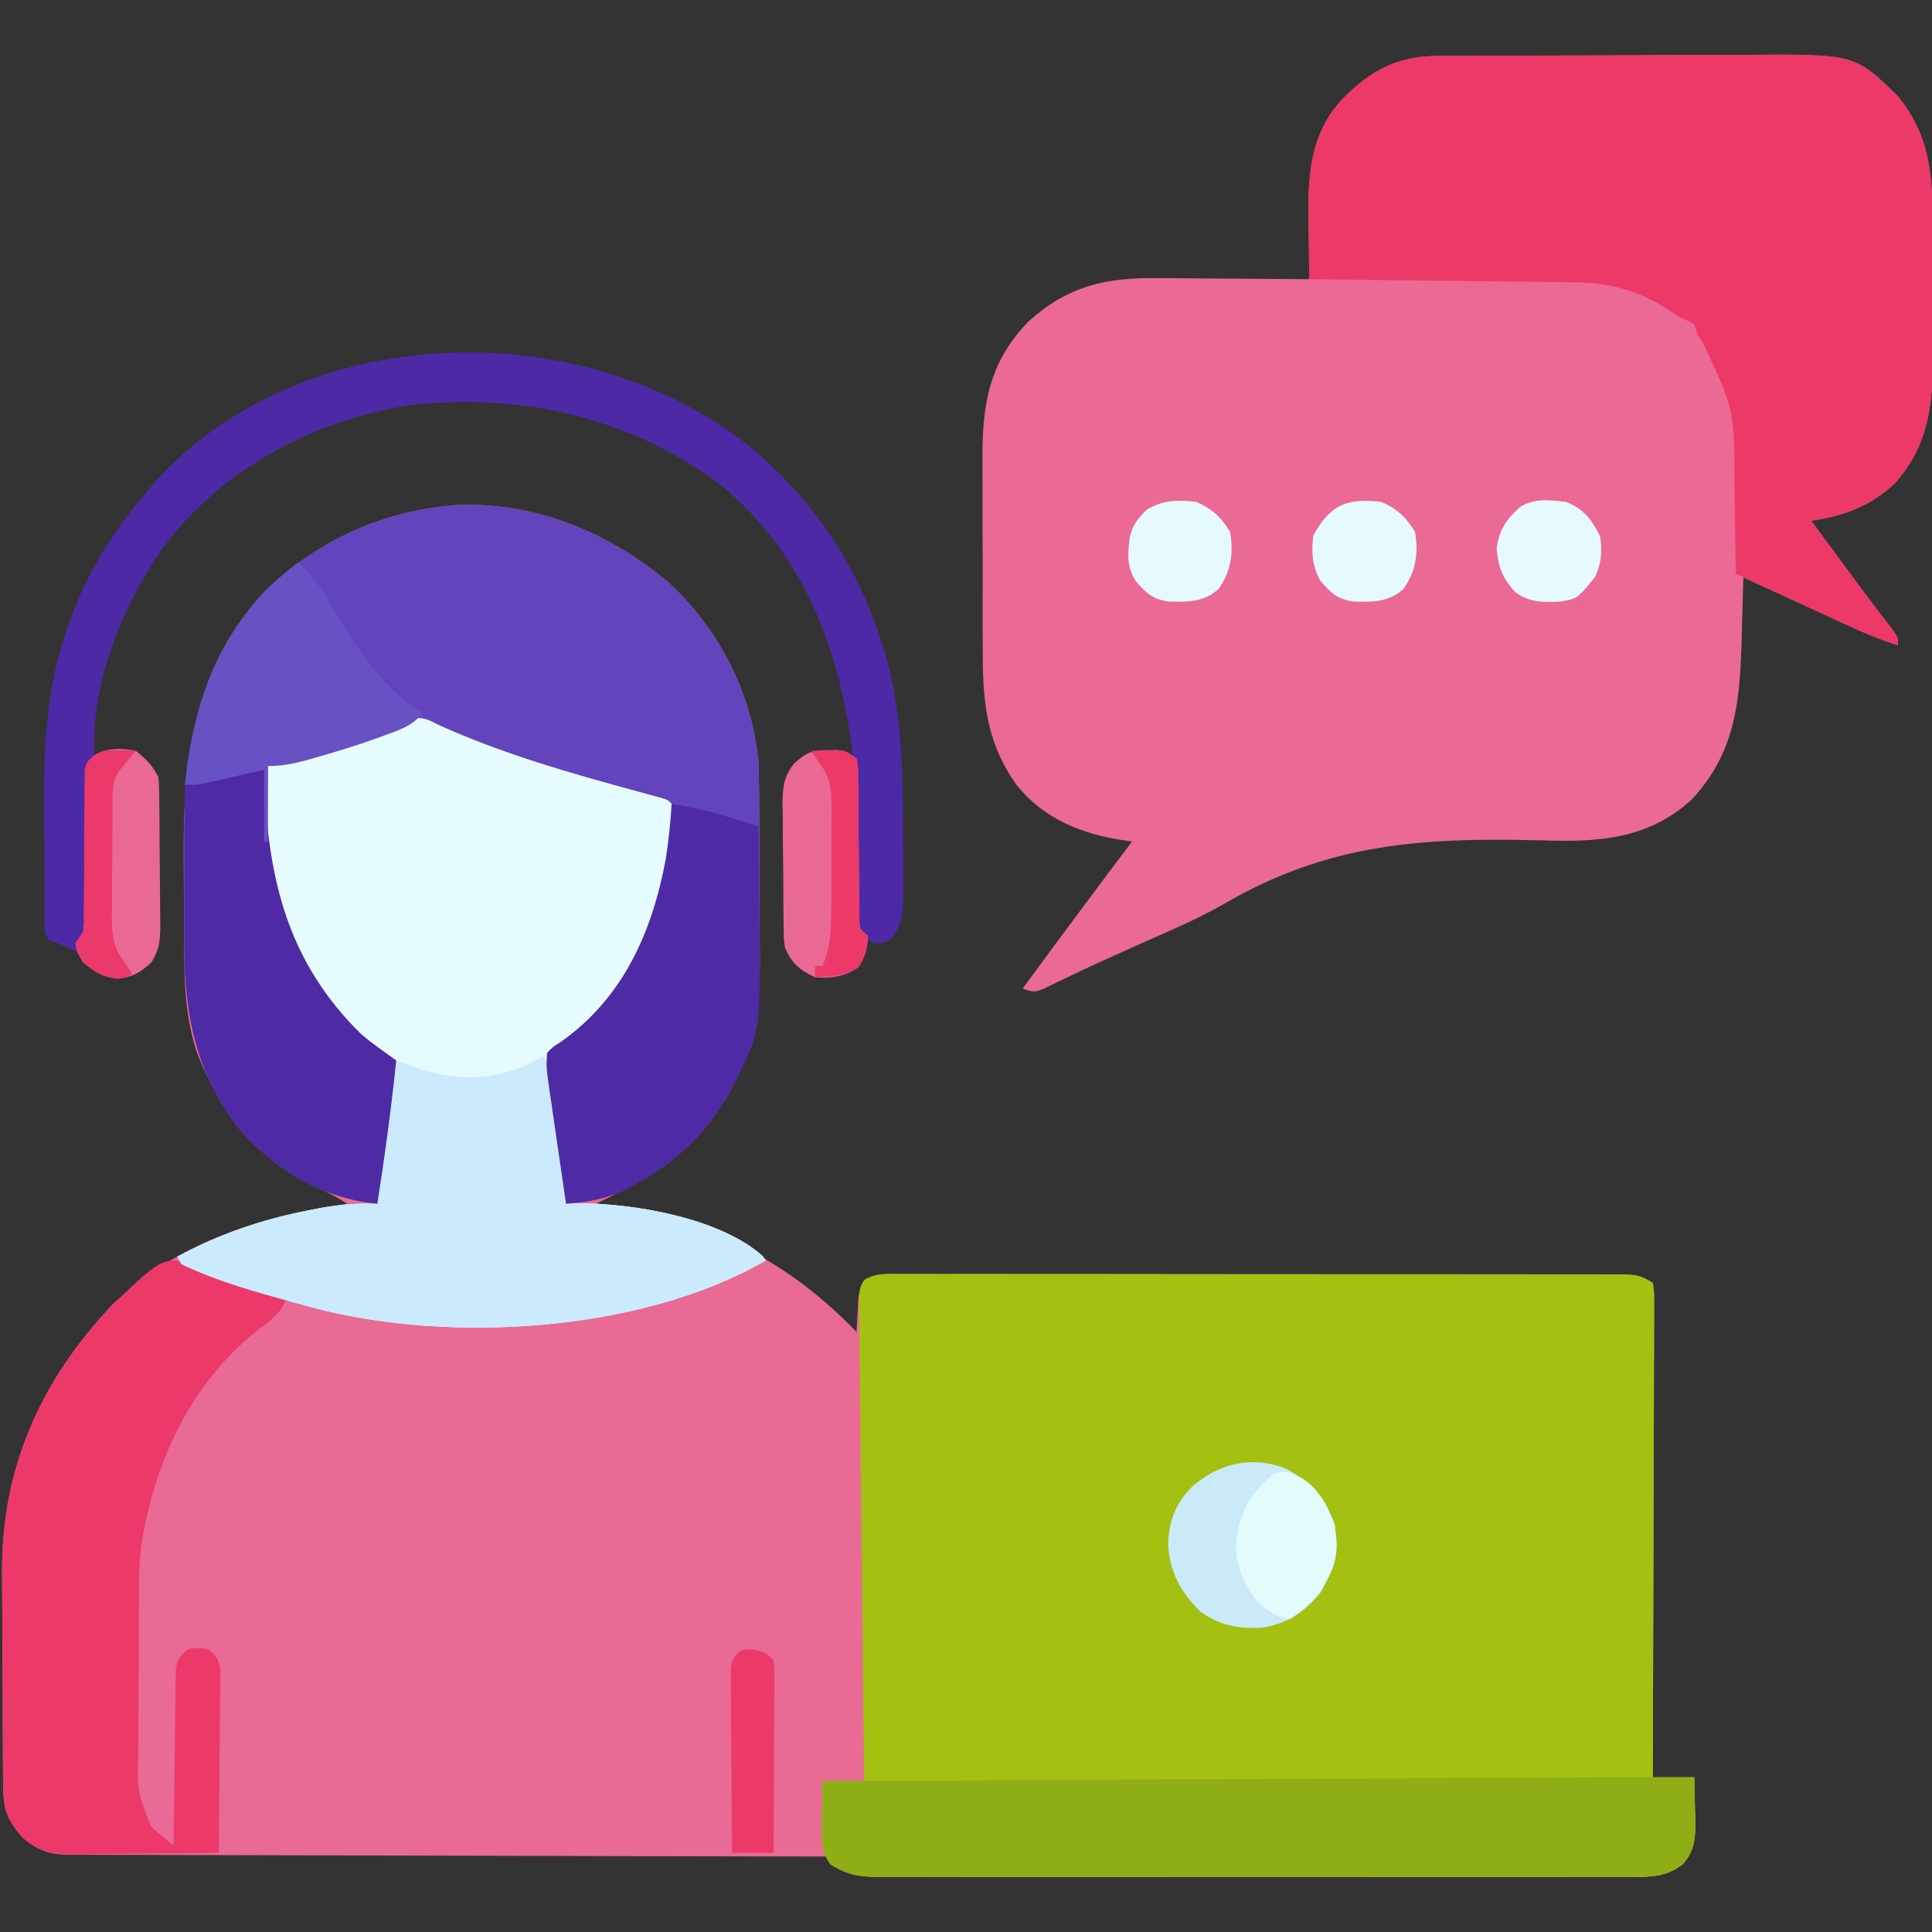 <?xml version="1.0" encoding="UTF-8"?>
<svg version="1.1" xmlns="http://www.w3.org/2000/svg" width="512" height="512">
<rect width="100%" height="100%" fill="#333333" stroke="none"/>
<path d="M0 0 C20.927 -0.841 40.475 7.337 56.23 20.695 C69.554 33.003 78.19 50.041 79.895 68.156 C80.064 72.813 80.082 77.469 80.098 82.129 C80.102 83.136 80.102 83.136 80.106 84.163 C80.121 87.719 80.13 91.275 80.135 94.832 C80.14 98.464 80.164 102.095 80.193 105.727 C80.212 108.555 80.217 111.384 80.218 114.213 C80.223 116.19 80.241 118.167 80.26 120.144 C80.232 131.592 78.775 143.026 73.395 153.281 C73.053 153.944 72.711 154.606 72.359 155.289 C64.288 170.153 51.71 177.838 36.895 185.156 C37.897 185.328 37.897 185.328 38.92 185.504 C66.523 190.351 86.104 198.706 105.895 219.156 C105.932 218.325 105.969 217.493 106.008 216.637 C106.106 215.007 106.106 215.007 106.207 213.344 C106.265 212.265 106.323 211.186 106.383 210.074 C106.895 207.156 106.895 207.156 107.921 205.497 C111.037 203.38 114.341 203.748 117.98 203.782 C119.23 203.776 119.23 203.776 120.505 203.77 C123.309 203.76 126.111 203.772 128.914 203.784 C130.919 203.782 132.925 203.778 134.93 203.773 C140.385 203.763 145.839 203.773 151.293 203.786 C156.994 203.797 162.694 203.793 168.394 203.791 C177.967 203.791 187.541 203.802 197.114 203.82 C208.193 203.841 219.271 203.845 230.35 203.839 C240.994 203.833 251.638 203.838 262.282 203.85 C266.817 203.854 271.353 203.855 275.889 203.853 C281.227 203.851 286.566 203.859 291.904 203.875 C293.867 203.879 295.83 203.88 297.793 203.877 C300.465 203.874 303.137 203.883 305.809 203.896 C306.592 203.892 307.375 203.888 308.182 203.884 C311.961 203.915 313.67 204.006 316.895 206.156 C317.264 208.448 317.264 208.448 317.255 211.37 C317.261 213.028 317.261 213.028 317.268 214.719 C317.252 216.545 317.252 216.545 317.235 218.409 C317.236 219.687 317.236 220.965 317.236 222.281 C317.237 225.792 317.22 229.302 317.199 232.812 C317.18 236.478 317.178 240.144 317.175 243.81 C317.165 250.755 317.141 257.7 317.111 264.645 C317.077 272.551 317.061 280.457 317.046 288.362 C317.014 304.627 316.961 320.892 316.895 337.156 C320.525 337.156 324.155 337.156 327.895 337.156 C327.976 340.053 328.035 342.947 328.082 345.844 C328.12 347.069 328.12 347.069 328.158 348.318 C328.216 353.077 328.124 356.38 324.895 360.156 C320.543 363.541 316.476 363.581 311.171 363.537 C309.854 363.544 309.854 363.544 308.511 363.551 C305.569 363.563 302.628 363.554 299.686 363.544 C297.577 363.548 295.467 363.554 293.358 363.56 C287.629 363.574 281.9 363.569 276.17 363.559 C270.177 363.552 264.183 363.559 258.189 363.563 C248.123 363.569 238.056 363.562 227.989 363.547 C216.349 363.531 204.71 363.536 193.07 363.553 C183.079 363.566 173.089 363.568 163.098 363.561 C157.13 363.556 151.161 363.555 145.193 363.565 C139.581 363.574 133.97 363.568 128.358 363.55 C126.298 363.546 124.238 363.548 122.178 363.554 C119.367 363.562 116.556 363.552 113.745 363.537 C112.929 363.544 112.113 363.551 111.273 363.557 C106.429 363.507 103.094 362.836 98.895 360.156 C98.565 359.496 98.235 358.836 97.895 358.156 C96.833 358.155 95.772 358.153 94.678 358.152 C68.865 358.115 43.051 358.056 17.237 357.972 C4.754 357.933 -7.73 357.9 -20.213 357.885 C-31.092 357.872 -41.972 357.845 -52.851 357.802 C-58.613 357.779 -64.374 357.763 -70.136 357.764 C-75.558 357.765 -80.98 357.747 -86.402 357.715 C-88.392 357.707 -90.383 357.705 -92.374 357.71 C-95.091 357.717 -97.808 357.699 -100.525 357.675 C-101.707 357.687 -101.707 357.687 -102.913 357.699 C-108.084 357.618 -110.98 356.528 -115.105 353.156 C-119.439 348.237 -120.258 345.342 -120.282 338.931 C-120.292 337.813 -120.292 337.813 -120.302 336.673 C-120.322 334.196 -120.334 331.719 -120.344 329.242 C-120.348 328.392 -120.352 327.543 -120.356 326.667 C-120.377 322.155 -120.391 317.644 -120.401 313.132 C-120.412 308.51 -120.446 303.889 -120.486 299.268 C-120.512 295.685 -120.52 292.102 -120.524 288.519 C-120.529 286.818 -120.54 285.118 -120.559 283.417 C-120.845 255.678 -110.543 232.352 -91.543 212.156 C-74.197 195.262 -52.518 188.785 -29.105 185.156 C-31.912 183.285 -34.619 181.955 -37.668 180.531 C-53.141 172.804 -63.133 160.598 -69.105 144.453 C-72.076 135.141 -72.273 125.987 -72.309 116.285 C-72.314 115.049 -72.32 113.814 -72.326 112.541 C-72.335 109.929 -72.342 107.318 -72.346 104.706 C-72.355 100.763 -72.386 96.82 -72.418 92.877 C-72.529 66.514 -69.606 42.59 -50.613 22.535 C-36.466 9.115 -19.427 1.442 0 0 Z " fill="#E96A94" transform="translate(121.105,133.844)"/>
<path d="M0 0 C1.335 -0.011 1.335 -0.011 2.697 -0.022 C3.66 -0.024 4.624 -0.027 5.617 -0.03 C7.154 -0.04 7.154 -0.04 8.723 -0.05 C12.112 -0.069 15.501 -0.081 18.89 -0.091 C20.631 -0.097 20.631 -0.097 22.408 -0.103 C28.556 -0.124 34.703 -0.139 40.851 -0.148 C47.18 -0.159 53.509 -0.193 59.838 -0.233 C64.722 -0.259 69.606 -0.268 74.49 -0.271 C76.822 -0.276 79.154 -0.288 81.485 -0.306 C110.918 -0.527 110.918 -0.527 122.218 10.518 C131.215 21.273 131.572 32.392 131.585 45.757 C131.589 46.96 131.592 48.163 131.595 49.403 C131.6 51.941 131.603 54.479 131.603 57.017 C131.605 60.871 131.623 64.724 131.642 68.577 C131.645 71.053 131.647 73.53 131.648 76.007 C131.655 77.144 131.662 78.282 131.67 79.455 C131.633 92.353 130.465 103.268 121.597 113.182 C115.251 119.233 107.989 121.88 99.417 123.147 C101.562 126.065 103.708 128.981 105.855 131.897 C106.489 132.76 107.124 133.623 107.777 134.512 C110.612 138.363 113.45 142.209 116.351 146.01 C116.77 146.561 117.189 147.111 117.621 147.677 C118.723 149.12 119.832 150.557 120.941 151.995 C122.417 154.147 122.417 154.147 122.417 156.147 C117.47 154.616 112.864 152.62 108.175 150.452 C107.407 150.1 106.638 149.747 105.847 149.384 C103.411 148.266 100.976 147.144 98.542 146.022 C96.884 145.26 95.225 144.498 93.566 143.737 C89.515 141.877 85.466 140.013 81.417 138.147 C81.398 138.958 81.378 139.768 81.357 140.603 C81.278 143.677 81.191 146.75 81.1 149.823 C81.044 151.781 80.996 153.738 80.949 155.696 C80.457 171.789 79.023 184.99 67.66 197.104 C55.912 207.808 42.51 208.344 27.445 207.831 C-3.81 207.109 -28.599 208.592 -56.248 224.713 C-62.778 228.466 -69.678 231.427 -76.566 234.453 C-79.255 235.639 -81.932 236.85 -84.606 238.067 C-86.421 238.893 -88.239 239.712 -90.056 240.532 C-92.482 241.643 -94.889 242.771 -97.289 243.934 C-98.456 244.494 -99.623 245.054 -100.825 245.632 C-102.381 246.393 -102.381 246.393 -103.969 247.17 C-106.583 248.147 -106.583 248.147 -109.583 247.147 C-99.997 234.086 -90.325 221.092 -80.583 208.147 C-81.381 208.035 -82.179 207.924 -83.001 207.809 C-94.015 206.145 -103.962 202.127 -111.133 193.221 C-119.577 181.425 -120.198 170.142 -120.149 156.155 C-120.154 154.319 -120.161 152.482 -120.168 150.646 C-120.178 146.811 -120.174 142.977 -120.159 139.143 C-120.142 134.262 -120.165 129.382 -120.201 124.502 C-120.223 120.713 -120.221 116.924 -120.213 113.136 C-120.212 111.338 -120.219 109.54 -120.234 107.742 C-120.336 93.046 -118.788 81.318 -107.969 70.303 C-97.703 61.028 -87.661 58.663 -74.012 58.854 C-72.269 58.861 -72.269 58.861 -70.49 58.867 C-66.813 58.884 -63.135 58.921 -59.458 58.96 C-56.95 58.975 -54.442 58.988 -51.934 59.001 C-45.817 59.034 -39.7 59.084 -33.583 59.147 C-33.598 58.362 -33.614 57.576 -33.63 56.767 C-33.693 53.144 -33.732 49.521 -33.77 45.897 C-33.795 44.662 -33.82 43.427 -33.846 42.155 C-33.938 30.486 -32.926 19.866 -24.583 11.147 C-17.446 3.953 -10.331 0.057 0 0 Z " fill="#EA6A95" transform="translate(380.583,14.853)"/>
<path d="M0 0 C0.833 -0.004 1.667 -0.008 2.526 -0.012 C5.329 -0.022 8.131 -0.01 10.934 0.002 C12.94 -0.001 14.945 -0.004 16.951 -0.009 C22.405 -0.019 27.859 -0.009 33.314 0.004 C39.014 0.015 44.714 0.011 50.414 0.009 C59.988 0.009 69.561 0.02 79.135 0.038 C90.213 0.059 101.291 0.063 112.37 0.056 C123.014 0.051 133.658 0.056 144.302 0.068 C148.838 0.072 153.373 0.073 157.909 0.071 C163.248 0.069 168.586 0.077 173.924 0.093 C175.887 0.097 177.85 0.098 179.813 0.095 C182.485 0.092 185.157 0.101 187.83 0.114 C188.613 0.11 189.396 0.106 190.202 0.102 C193.981 0.133 195.69 0.224 198.915 2.374 C199.284 4.666 199.284 4.666 199.276 7.588 C199.282 9.246 199.282 9.246 199.288 10.936 C199.277 12.154 199.266 13.372 199.255 14.627 C199.256 15.905 199.256 17.183 199.257 18.499 C199.258 22.01 199.24 25.52 199.219 29.03 C199.2 32.696 199.198 36.362 199.195 40.028 C199.186 46.973 199.161 53.918 199.131 60.863 C199.097 68.769 199.081 76.675 199.066 84.58 C199.034 100.845 198.981 117.11 198.915 133.374 C202.545 133.374 206.175 133.374 209.915 133.374 C209.996 136.271 210.055 139.165 210.102 142.062 C210.127 142.878 210.153 143.695 210.178 144.536 C210.236 149.295 210.145 152.598 206.915 156.374 C202.563 159.759 198.496 159.799 193.192 159.755 C192.314 159.76 191.436 159.765 190.531 159.769 C187.589 159.781 184.648 159.772 181.706 159.762 C179.597 159.766 177.488 159.772 175.378 159.778 C169.649 159.792 163.92 159.787 158.191 159.777 C152.197 159.77 146.203 159.777 140.21 159.781 C130.143 159.787 120.076 159.78 110.009 159.765 C98.37 159.749 86.73 159.754 75.09 159.771 C65.1 159.784 55.109 159.786 45.118 159.778 C39.15 159.774 33.182 159.773 27.213 159.783 C21.602 159.792 15.99 159.786 10.378 159.768 C8.318 159.764 6.258 159.766 4.198 159.772 C1.387 159.78 -1.424 159.77 -4.235 159.755 C-5.051 159.762 -5.866 159.769 -6.707 159.775 C-11.559 159.725 -14.867 159.033 -19.085 156.374 C-21.048 153.613 -21.328 151.386 -21.281 148.046 C-21.274 147.247 -21.268 146.448 -21.261 145.624 C-21.236 144.387 -21.236 144.387 -21.21 143.124 C-21.201 142.284 -21.192 141.443 -21.183 140.577 C-21.159 138.51 -21.123 136.442 -21.085 134.374 C-17.455 134.374 -13.825 134.374 -10.085 134.374 C-10.104 132.74 -10.124 131.105 -10.143 129.421 C-10.322 114.044 -10.485 98.666 -10.632 83.289 C-10.708 75.382 -10.789 67.476 -10.884 59.57 C-10.967 52.68 -11.039 45.79 -11.098 38.9 C-11.13 35.25 -11.167 31.601 -11.217 27.952 C-11.273 23.881 -11.304 19.811 -11.334 15.74 C-11.354 14.526 -11.374 13.312 -11.395 12.061 C-11.399 10.955 -11.404 9.848 -11.408 8.708 C-11.418 7.745 -11.428 6.782 -11.439 5.789 C-11.085 3.374 -11.085 3.374 -10.07 1.564 C-6.9 -0.336 -3.59 -0.034 0 0 Z " fill="#A4C011" transform="translate(239.085,337.626)"/>
<path d="M0 0 C20.927 -0.841 40.475 7.337 56.23 20.695 C69.554 33.003 78.19 50.041 79.895 68.156 C80.064 72.813 80.082 77.469 80.098 82.129 C80.102 83.136 80.102 83.136 80.106 84.163 C80.121 87.719 80.13 91.275 80.135 94.832 C80.14 98.464 80.164 102.095 80.193 105.727 C80.212 108.555 80.217 111.384 80.218 114.213 C80.223 116.19 80.241 118.167 80.26 120.144 C80.232 131.592 78.775 143.026 73.395 153.281 C73.053 153.944 72.711 154.606 72.359 155.289 C66.41 166.245 57.907 174.289 46.895 180.156 C46.111 180.576 45.327 180.997 44.52 181.43 C39.331 183.97 34.614 184.647 28.895 185.156 C28.178 180.264 27.466 175.371 26.758 170.477 C26.517 168.814 26.275 167.15 26.031 165.487 C25.68 163.092 25.334 160.697 24.988 158.301 C24.879 157.561 24.77 156.821 24.657 156.059 C23.616 148.779 23.616 148.779 23.895 145.156 C25.363 143.637 25.363 143.637 27.395 142.344 C43.914 130.827 51.499 113.305 55.414 94.055 C56.028 89.07 55.992 84.171 55.895 79.156 C54.722 78.835 53.549 78.513 52.341 78.182 C47.888 76.957 43.44 75.715 38.994 74.469 C37.088 73.937 35.181 73.409 33.272 72.887 C19.989 69.245 7.475 64.752 -5.105 59.156 C-8.669 57.374 -8.669 57.374 -12.375 57.809 C-13.634 58.445 -13.634 58.445 -14.918 59.094 C-21.316 62 -27.861 64.009 -34.605 65.969 C-35.669 66.283 -36.732 66.596 -37.827 66.92 C-42.121 68.156 -45.606 69.156 -50.105 69.156 C-49.744 97.776 -45.844 119.467 -25.039 140.488 C-22.214 142.925 -19.165 145.027 -16.105 147.156 C-17.412 159.885 -19.126 172.515 -21.105 185.156 C-35.396 183.684 -47.113 176.849 -56.918 166.344 C-69.148 151.251 -72.24 135.167 -72.309 116.285 C-72.314 115.049 -72.32 113.814 -72.326 112.541 C-72.335 109.929 -72.342 107.318 -72.346 104.706 C-72.355 100.763 -72.386 96.82 -72.418 92.877 C-72.529 66.514 -69.606 42.59 -50.613 22.535 C-36.466 9.115 -19.427 1.442 0 0 Z " fill="#6244BD" transform="translate(121.105,133.844)"/>
<path d="M0 0 C1.335 -0.011 1.335 -0.011 2.697 -0.022 C3.66 -0.024 4.624 -0.027 5.617 -0.03 C7.154 -0.04 7.154 -0.04 8.723 -0.05 C12.112 -0.069 15.501 -0.081 18.89 -0.091 C20.631 -0.097 20.631 -0.097 22.408 -0.103 C28.556 -0.124 34.703 -0.139 40.851 -0.148 C47.18 -0.159 53.509 -0.193 59.838 -0.233 C64.722 -0.259 69.606 -0.268 74.49 -0.271 C76.822 -0.276 79.154 -0.288 81.485 -0.306 C110.918 -0.527 110.918 -0.527 122.218 10.518 C131.215 21.273 131.572 32.392 131.585 45.757 C131.589 46.96 131.592 48.163 131.595 49.403 C131.6 51.941 131.603 54.479 131.603 57.017 C131.605 60.871 131.623 64.724 131.642 68.577 C131.645 71.053 131.647 73.53 131.648 76.007 C131.655 77.144 131.662 78.282 131.67 79.455 C131.633 92.353 130.465 103.268 121.597 113.182 C115.251 119.233 107.989 121.88 99.417 123.147 C101.562 126.065 103.708 128.981 105.855 131.897 C106.489 132.76 107.124 133.623 107.777 134.512 C110.612 138.363 113.45 142.209 116.351 146.01 C116.77 146.561 117.189 147.111 117.621 147.677 C118.723 149.12 119.832 150.557 120.941 151.995 C122.417 154.147 122.417 154.147 122.417 156.147 C117.311 154.578 112.571 152.478 107.738 150.233 C106.925 149.859 106.112 149.484 105.275 149.098 C102.696 147.909 100.119 146.716 97.542 145.522 C95.787 144.712 94.032 143.902 92.277 143.092 C87.989 141.114 83.703 139.132 79.417 137.147 C79.403 135.938 79.388 134.728 79.373 133.482 C79.315 128.942 79.237 124.402 79.155 119.862 C79.122 117.907 79.094 115.952 79.071 113.997 C79.078 93.862 79.078 93.862 70.722 75.987 C69.417 74.147 69.417 74.147 68.417 71.147 C66.565 70.059 66.565 70.059 64.417 69.147 C63.16 68.347 61.91 67.534 60.667 66.71 C52.771 61.725 45.069 60.018 35.781 59.942 C35.03 59.932 34.278 59.922 33.503 59.912 C31.031 59.88 28.558 59.856 26.085 59.831 C24.366 59.81 22.647 59.789 20.928 59.768 C16.412 59.713 11.896 59.663 7.38 59.615 C2.768 59.565 -1.844 59.509 -6.456 59.454 C-15.498 59.346 -24.54 59.245 -33.583 59.147 C-33.671 54.731 -33.723 50.314 -33.77 45.897 C-33.795 44.662 -33.82 43.427 -33.846 42.155 C-33.938 30.486 -32.926 19.866 -24.583 11.147 C-17.446 3.953 -10.331 0.057 0 0 Z " fill="#EC3968" transform="translate(380.583,14.853)"/>
<path d="M0 0 C17.118 7.777 35.022 12.856 53.14 17.779 C54.152 18.056 55.164 18.332 56.207 18.617 C57.109 18.861 58.011 19.104 58.941 19.355 C61 20 61 20 62 21 C64.303 38.746 56.996 57.888 46.562 71.938 C36.157 84.32 36.157 84.32 29 87 C29.151 87.999 29.303 88.997 29.459 90.026 C30.023 93.749 30.58 97.473 31.136 101.197 C31.377 102.805 31.62 104.413 31.864 106.021 C32.215 108.339 32.561 110.658 32.906 112.977 C33.016 113.689 33.125 114.402 33.238 115.136 C33.825 119.127 34.11 122.968 34 127 C35.074 126.957 36.148 126.915 37.254 126.871 C51.863 126.894 74.559 130.696 85.945 140.711 C86.467 141.349 86.467 141.349 87 142 C54.353 160.967 3.574 164.138 -32.611 154.655 C-33.4 154.439 -34.188 154.223 -35 154 C-35.863 153.77 -36.726 153.539 -37.615 153.302 C-47.809 150.535 -58.462 147.594 -68 143 C-68.33 142.34 -68.66 141.68 -69 141 C-57.67 134.973 -46.812 131.213 -34.25 128.75 C-33.363 128.575 -32.475 128.399 -31.561 128.218 C-26.281 127.239 -21.368 126.825 -16 127 C-15.963 126.305 -15.925 125.61 -15.887 124.895 C-15.35 116.594 -14.261 108.458 -12.928 100.249 C-11.835 94.058 -11.835 94.058 -13 88 C-14.546 86.402 -14.546 86.402 -16.562 85.188 C-31.501 74.635 -40.814 58.435 -44.618 40.67 C-45.411 35.123 -45.202 29.527 -45.125 23.938 C-45.116 22.69 -45.107 21.443 -45.098 20.158 C-45.074 17.105 -45.041 14.053 -45 11 C-43.822 10.676 -43.822 10.676 -42.62 10.345 C-39.644 9.522 -36.669 8.691 -33.696 7.857 C-31.802 7.327 -29.905 6.805 -28.008 6.283 C-20.889 4.279 -14.253 1.983 -7.595 -1.253 C-4.301 -2.201 -2.991 -1.55 0 0 Z " fill="#E5FBFE" transform="translate(116,192)"/>
<path d="M0 0 C17.112 14.785 28.855 33.076 34.863 54.957 C35.054 55.638 35.246 56.319 35.443 57.021 C39.121 71.706 39.341 87.207 39.304 102.258 C39.301 105.004 39.325 107.75 39.35 110.496 C39.352 112.262 39.353 114.027 39.352 115.793 C39.361 116.604 39.37 117.416 39.379 118.252 C39.342 122.84 38.971 125.858 35.988 129.582 C33.926 130.457 33.926 130.457 31.988 130.582 C31.328 130.252 30.668 129.922 29.988 129.582 C29.906 130.325 29.823 131.067 29.738 131.832 C28.785 135.328 27.968 136.496 24.988 138.582 C20.239 139.991 17.038 140.097 12.551 137.895 C9.634 135.263 8.215 133.355 7.714 129.433 C7.703 128.661 7.693 127.888 7.682 127.092 C7.666 126.211 7.65 125.33 7.633 124.422 C7.628 123.477 7.623 122.532 7.617 121.559 C7.608 120.58 7.599 119.601 7.59 118.592 C7.575 116.523 7.566 114.453 7.563 112.384 C7.551 109.225 7.502 106.068 7.451 102.91 C7.442 100.897 7.434 98.884 7.43 96.871 C7.41 95.93 7.391 94.989 7.37 94.02 C7.401 89.579 7.542 86.535 10.398 83.001 C13.701 79.917 15.104 79.443 19.488 79.457 C20.679 79.453 20.679 79.453 21.895 79.449 C23.988 79.582 23.988 79.582 25.988 80.582 C22.465 52.702 13.407 27.999 -8.582 9.414 C-32.531 -8.644 -61.243 -15.26 -90.84 -12.118 C-116.334 -8.327 -141.021 4.621 -156.595 25.448 C-167.568 40.986 -175.885 61.381 -175.012 80.582 C-174.022 80.087 -174.022 80.087 -173.012 79.582 C-169.953 79.161 -167.065 79.097 -164.012 79.582 C-161.256 81.764 -159.576 83.454 -158.012 86.582 C-157.902 88.036 -157.853 89.495 -157.835 90.952 C-157.822 91.857 -157.809 92.762 -157.796 93.694 C-157.788 94.674 -157.781 95.654 -157.773 96.664 C-157.765 97.67 -157.757 98.677 -157.749 99.714 C-157.735 101.846 -157.724 103.979 -157.717 106.112 C-157.699 109.371 -157.655 112.629 -157.611 115.889 C-157.601 117.96 -157.593 120.031 -157.586 122.102 C-157.568 123.076 -157.551 124.05 -157.533 125.053 C-157.547 129.421 -157.574 131.878 -159.921 135.655 C-162.94 138.438 -164.802 139.424 -168.887 139.957 C-172.857 139.481 -174.907 138.052 -178.012 135.582 C-178.672 134.592 -179.332 133.602 -180.012 132.582 C-182.321 131.529 -184.655 130.525 -187.012 129.582 C-188.668 127.926 -188.156 125.969 -188.173 123.689 C-188.182 122.643 -188.192 121.597 -188.202 120.519 C-188.206 119.375 -188.21 118.23 -188.215 117.051 C-188.221 115.872 -188.226 114.693 -188.232 113.478 C-188.242 110.966 -188.248 108.454 -188.252 105.942 C-188.262 102.154 -188.292 98.366 -188.324 94.578 C-188.396 78.325 -187.745 62.926 -182.324 47.457 C-182.069 46.717 -181.813 45.977 -181.55 45.214 C-176.69 31.686 -169.378 20.42 -160.012 9.582 C-159.356 8.823 -158.699 8.064 -158.023 7.281 C-118.158 -35.315 -43.909 -36.272 0 0 Z " fill="#4E29A5" transform="translate(200.012,119.418)"/>
<path d="M0 0 C1.35 0.518 2.697 1.042 4.043 1.57 C5.455 2.113 6.868 2.655 8.281 3.195 C8.958 3.454 9.634 3.714 10.331 3.98 C13.928 5.334 17.572 6.52 21.23 7.695 C19.793 11.187 18.085 12.814 15.043 15.008 C-3.73 29.23 -13.616 50.149 -17.305 73.014 C-17.741 76.47 -17.909 79.773 -17.931 83.254 C-17.94 84.512 -17.95 85.77 -17.96 87.067 C-17.965 88.422 -17.969 89.777 -17.973 91.133 C-17.975 91.824 -17.978 92.515 -17.981 93.227 C-17.996 96.879 -18.005 100.531 -18.01 104.183 C-18.015 107.938 -18.039 111.694 -18.068 115.449 C-18.086 118.354 -18.092 121.259 -18.093 124.164 C-18.096 125.548 -18.104 126.932 -18.117 128.317 C-18.402 138.488 -18.402 138.488 -14.77 147.695 C-12.862 149.588 -10.948 151.097 -8.77 152.695 C-8.764 152.088 -8.758 151.481 -8.752 150.855 C-8.688 144.545 -8.604 138.235 -8.507 131.925 C-8.474 129.569 -8.446 127.213 -8.423 124.857 C-8.39 121.473 -8.337 118.09 -8.281 114.707 C-8.275 113.651 -8.268 112.594 -8.262 111.506 C-8.242 110.525 -8.222 109.544 -8.202 108.534 C-8.191 107.67 -8.18 106.806 -8.168 105.916 C-7.684 103.221 -6.94 102.322 -4.77 100.695 C-2.27 100.32 -2.27 100.32 0.23 100.695 C2.46 102.345 3.157 103.224 3.591 105.992 C3.585 106.892 3.578 107.791 3.571 108.718 C3.571 110.249 3.571 110.249 3.57 111.811 C3.555 112.911 3.539 114.011 3.523 115.145 C3.519 116.272 3.515 117.4 3.511 118.562 C3.494 122.169 3.456 125.776 3.418 129.383 C3.403 131.826 3.389 134.27 3.377 136.713 C3.344 142.707 3.294 148.701 3.23 154.695 C-3.211 154.797 -9.652 154.867 -16.093 154.915 C-18.283 154.935 -20.474 154.962 -22.664 154.997 C-25.816 155.046 -28.968 155.068 -32.121 155.086 C-33.096 155.107 -34.072 155.127 -35.076 155.148 C-40.839 155.15 -44.23 154.613 -48.77 150.695 C-53.103 145.776 -53.922 142.882 -53.947 136.47 C-53.956 135.353 -53.956 135.353 -53.966 134.212 C-53.986 131.735 -53.998 129.258 -54.008 126.781 C-54.012 125.931 -54.016 125.082 -54.02 124.206 C-54.041 119.694 -54.055 115.183 -54.065 110.671 C-54.076 106.049 -54.11 101.428 -54.15 96.807 C-54.176 93.224 -54.184 89.641 -54.188 86.058 C-54.193 84.357 -54.204 82.657 -54.223 80.956 C-54.51 53.164 -44.202 29.54 -24.895 9.508 C-11.148 -3.858 -11.148 -3.858 0 0 Z " fill="#EC3969" transform="translate(54.77,336.305)"/>
<path d="M0 0 C0.081 2.896 0.141 5.791 0.188 8.688 C0.213 9.504 0.238 10.321 0.264 11.162 C0.321 15.921 0.23 19.224 -3 23 C-7.352 26.385 -11.419 26.424 -16.723 26.381 C-18.04 26.388 -18.04 26.388 -19.384 26.395 C-22.326 26.407 -25.267 26.398 -28.209 26.388 C-30.318 26.392 -32.427 26.398 -34.536 26.404 C-40.266 26.418 -45.995 26.412 -51.724 26.403 C-57.718 26.395 -63.711 26.402 -69.705 26.407 C-79.772 26.413 -89.839 26.405 -99.906 26.391 C-111.545 26.375 -123.185 26.38 -134.824 26.397 C-144.815 26.41 -154.806 26.412 -164.797 26.404 C-170.765 26.4 -176.733 26.399 -182.701 26.409 C-188.313 26.418 -193.925 26.412 -199.537 26.394 C-201.596 26.39 -203.656 26.391 -205.716 26.398 C-208.528 26.406 -211.339 26.396 -214.15 26.381 C-214.966 26.388 -215.781 26.394 -216.622 26.401 C-221.448 26.351 -224.872 25.771 -229 23 C-230.784 20.146 -231.243 18.011 -231.195 14.672 C-231.189 13.873 -231.182 13.073 -231.176 12.25 C-231.159 11.425 -231.142 10.6 -231.125 9.75 C-231.116 8.91 -231.107 8.069 -231.098 7.203 C-231.074 5.135 -231.038 3.068 -231 1 C-202.506 0.869 -174.011 0.739 -145.517 0.609 C-132.286 0.548 -119.055 0.488 -105.824 0.427 C-94.29 0.374 -82.756 0.322 -71.222 0.269 C-65.117 0.241 -59.011 0.213 -52.906 0.185 C-47.155 0.159 -41.404 0.132 -35.653 0.106 C-33.546 0.097 -31.44 0.087 -29.334 0.077 C-8.884 -0.017 -8.884 -0.017 0 0 Z " fill="#8DAE15" transform="translate(449,471)"/>
<path d="M0 0 C2.013 3.435 2.537 6.6 3.07 10.523 C3.331 12.426 3.331 12.426 3.598 14.367 C3.684 15.026 3.771 15.684 3.86 16.362 C4.123 18.363 4.399 20.361 4.676 22.359 C5.43 27.953 6.11 33.347 6 39 C7.611 38.936 7.611 38.936 9.254 38.871 C23.863 38.894 46.559 42.696 57.945 52.711 C58.467 53.349 58.467 53.349 59 54 C26.353 72.967 -24.426 76.138 -60.611 66.655 C-61.4 66.439 -62.188 66.223 -63 66 C-63.863 65.77 -64.726 65.539 -65.615 65.302 C-75.809 62.535 -86.462 59.594 -96 55 C-96.33 54.34 -96.66 53.68 -97 53 C-85.67 46.973 -74.812 43.213 -62.25 40.75 C-61.363 40.575 -60.475 40.399 -59.561 40.218 C-54.281 39.239 -49.368 38.825 -44 39 C-43.961 38.027 -43.961 38.027 -43.922 37.035 C-43.22 24.903 -41.013 12.97 -39 1 C-38.298 1.282 -37.596 1.564 -36.873 1.855 C-25.98 6.057 -15.97 7.046 -5 2.5 C-3.319 1.695 -1.646 0.873 0 0 Z " fill="#CBEAFE" transform="translate(144,280)"/>
<path d="M0 0 C0.037 1.186 0.075 2.372 0.113 3.594 C1.095 29.6 6.6 51.301 25.664 70 C28.643 72.551 31.783 74.757 35 77 C33.693 89.729 31.979 102.358 30 115 C15.709 113.528 3.992 106.693 -5.812 96.188 C-18.031 81.108 -21.182 65.062 -21.098 46.188 C-21.096 44.978 -21.095 43.769 -21.093 42.522 C-21.088 38.682 -21.075 34.841 -21.062 31 C-21.057 28.387 -21.053 25.773 -21.049 23.16 C-21.038 16.773 -21.021 10.387 -21 4 C-18.063 3.329 -15.126 2.663 -12.188 2 C-11.354 1.809 -10.521 1.618 -9.662 1.422 C-8.86 1.241 -8.057 1.061 -7.23 0.875 C-6.492 0.707 -5.754 0.54 -4.993 0.367 C-3 0 -3 0 0 0 Z " fill="#4E2AA5" transform="translate(70,204)"/>
<path d="M0 0 C5.754 0.987 11.289 2.332 16.863 4.078 C18.017 4.438 19.172 4.798 20.361 5.169 C21.232 5.443 22.103 5.717 23 6 C23.077 12.295 23.129 18.589 23.165 24.884 C23.18 27.02 23.2 29.155 23.226 31.291 C23.577 60.637 23.577 60.637 16.5 74.125 C16.158 74.787 15.816 75.45 15.464 76.133 C9.516 87.089 1.012 95.133 -10 101 C-10.784 101.42 -11.568 101.84 -12.375 102.273 C-17.564 104.814 -22.281 105.491 -28 106 C-28.717 101.108 -29.429 96.215 -30.136 91.321 C-30.377 89.657 -30.62 87.994 -30.864 86.331 C-31.215 83.936 -31.561 81.54 -31.906 79.145 C-32.016 78.405 -32.125 77.665 -32.238 76.903 C-33.278 69.623 -33.278 69.623 -33 66 C-31.531 64.48 -31.531 64.48 -29.5 63.188 C-12.979 51.669 -5.119 33.983 -1.559 14.613 C-0.807 9.754 -0.296 4.907 0 0 Z " fill="#4E2AA5" transform="translate(178,213)"/>
<path d="M0 0 C4.437 4.007 7.16 8.342 10.125 13.5 C16.184 23.711 22.719 33.666 33 40 C30.332 43.327 26.824 44.47 22.938 45.875 C22.243 46.13 21.549 46.386 20.833 46.649 C15.368 48.611 9.839 50.304 4.25 51.875 C3.488 52.09 2.726 52.305 1.941 52.527 C-1.525 53.467 -4.382 54 -8 54 C-8 60.6 -8 67.2 -8 74 C-8.33 74 -8.66 74 -9 74 C-9 67.73 -9 61.46 -9 55 C-14.79 56.313 -14.79 56.313 -20.577 57.633 C-21.663 57.876 -21.663 57.876 -22.77 58.125 C-23.877 58.376 -23.877 58.376 -25.007 58.633 C-27 59 -27 59 -30 59 C-27.858 36.794 -20.226 16.8 -2.66 2.125 C-1.782 1.424 -0.904 0.723 0 0 Z " fill="#6751C3" transform="translate(79,149)"/>
<path d="M0 0 C6.659 3.729 10.179 7.561 12.875 14.75 C13.754 21.783 12.619 26.666 9.125 32.75 C5.019 37.882 -0.017 41.193 -6.555 42.137 C-12.827 42.389 -17.769 41.507 -22.875 37.75 C-28.065 32.56 -30.974 27.183 -31.312 19.812 C-31.094 13.816 -29.34 9.379 -25.227 4.992 C-18.164 -1.392 -9.127 -3.663 0 0 Z " fill="#CBEAF9" transform="translate(340.875,389.25)"/>
<path d="M0 0 C0.782 -0.014 1.565 -0.028 2.371 -0.043 C4.562 0.188 4.562 0.188 7.562 2.188 C7.948 4.123 7.948 4.123 7.963 6.514 C7.976 7.408 7.99 8.302 8.004 9.224 C8.004 10.191 8.004 11.159 8.004 12.156 C8.017 13.147 8.03 14.139 8.044 15.16 C8.085 18.336 8.107 21.511 8.125 24.688 C8.149 27.863 8.177 31.039 8.217 34.215 C8.241 36.194 8.256 38.172 8.26 40.151 C8.271 41.046 8.281 41.94 8.291 42.861 C8.296 43.65 8.3 44.439 8.304 45.252 C8.395 47.425 8.395 47.425 10.562 49.188 C10.416 52.553 9.901 54.666 8.062 57.5 C4.395 59.976 0.957 60.515 -3.438 60.188 C-7.567 58.16 -9.734 56.423 -11.438 52.188 C-11.712 50.038 -11.712 50.038 -11.744 47.698 C-11.76 46.816 -11.776 45.935 -11.792 45.027 C-11.798 44.082 -11.803 43.138 -11.809 42.164 C-11.818 41.185 -11.827 40.206 -11.836 39.198 C-11.85 37.128 -11.859 35.059 -11.863 32.989 C-11.875 29.831 -11.924 26.674 -11.975 23.516 C-11.984 21.503 -11.991 19.49 -11.996 17.477 C-12.016 16.536 -12.035 15.595 -12.055 14.626 C-12.025 10.184 -11.883 7.14 -9.028 3.607 C-5.767 0.561 -4.332 0.036 0 0 Z " fill="#EA6994" transform="translate(219.438,198.812)"/>
<path d="M0 0 C2.756 2.182 4.436 3.872 6 7 C6.11 8.454 6.159 9.912 6.177 11.37 C6.19 12.275 6.203 13.18 6.216 14.112 C6.223 15.092 6.231 16.072 6.238 17.082 C6.246 18.088 6.254 19.095 6.263 20.132 C6.277 22.264 6.287 24.397 6.295 26.53 C6.312 29.789 6.356 33.047 6.4 36.307 C6.411 38.378 6.419 40.449 6.426 42.52 C6.443 43.494 6.461 44.468 6.479 45.471 C6.465 49.839 6.437 52.296 4.091 56.073 C1.072 58.856 -0.79 59.842 -4.875 60.375 C-8.901 59.892 -10.912 58.597 -14 56 C-15.5 53.438 -15.5 53.438 -16 51 C-15.34 50.01 -14.68 49.02 -14 48 C-13.701 45.902 -13.701 45.902 -13.745 43.576 C-13.738 42.685 -13.731 41.794 -13.724 40.876 C-13.725 39.917 -13.726 38.957 -13.727 37.969 C-13.706 35.941 -13.685 33.914 -13.664 31.887 C-13.641 28.687 -13.625 25.487 -13.619 22.288 C-13.61 19.202 -13.576 16.117 -13.539 13.031 C-13.544 12.072 -13.549 11.112 -13.554 10.124 C-13.541 9.233 -13.528 8.342 -13.514 7.424 C-13.511 6.64 -13.508 5.856 -13.506 5.049 C-13 3 -13 3 -11.104 1.253 C-7.528 -0.876 -4.023 -0.789 0 0 Z " fill="#EA6894" transform="translate(36,199)"/>
<path d="M0 0 C4.571 1.486 7.246 4.234 9.652 8.281 C12.43 13.836 13.628 18.897 11.684 25.059 C9.156 31.184 5.963 35.074 0.402 38.781 C-3.079 38.661 -5.579 36.679 -8.137 34.426 C-11.752 30.356 -13.786 25.212 -14.035 19.781 C-13.496 11.556 -10.903 6.345 -4.73 0.898 C-2.598 -0.219 -2.598 -0.219 0 0 Z " fill="#E4FBFC" transform="translate(341.598,390.219)"/>
<path d="M0 0 C2.938 0.812 2.938 0.812 4.938 2.812 C5.178 4.989 5.178 4.989 5.165 7.721 C5.164 9.253 5.164 9.253 5.164 10.815 C5.154 11.92 5.143 13.025 5.133 14.164 C5.13 15.293 5.127 16.422 5.124 17.586 C5.113 21.203 5.088 24.82 5.062 28.438 C5.052 30.885 5.043 33.333 5.035 35.781 C5.013 41.792 4.979 47.802 4.938 53.812 C1.308 53.812 -2.322 53.812 -6.062 53.812 C-6.137 46.604 -6.191 39.396 -6.227 32.188 C-6.242 29.735 -6.263 27.281 -6.289 24.828 C-6.325 21.306 -6.342 17.784 -6.355 14.262 C-6.371 13.162 -6.386 12.062 -6.402 10.928 C-6.403 9.907 -6.403 8.886 -6.403 7.835 C-6.41 6.935 -6.416 6.036 -6.423 5.109 C-6.062 2.812 -6.062 2.812 -4.733 0.987 C-3.062 -0.188 -3.062 -0.188 0 0 Z " fill="#EB3A6A" transform="translate(200.062,437.188)"/>
<path d="M0 0 C4.142 1.711 6.732 4.136 9 8 C9.93 13.591 9.264 18.272 6 23 C2.133 26.625 -2.269 26.561 -7.336 26.418 C-11.618 25.746 -13.173 24.262 -16 21 C-18.285 17.054 -18.474 13.504 -18 9 C-13.552 0.74 -9.016 -1.07 0 0 Z " fill="#E6F9FD" transform="translate(366,133)"/>
<path d="M0 0 C4.126 1.742 6.733 4.138 9 8 C9.93 13.591 9.264 18.272 6 23 C2.133 26.625 -2.269 26.561 -7.336 26.418 C-11.618 25.746 -13.173 24.262 -16 21 C-18.47 17.133 -18.165 13.552 -17.543 9.152 C-16.749 6.003 -15.342 4.209 -13 2 C-8.742 -0.54 -4.841 -0.555 0 0 Z " fill="#E6F9FC" transform="translate(317,133)"/>
<path d="M0 0 C4.595 1.798 6.779 4.64 9 9 C9.683 12.868 9.385 16.108 7.812 19.75 C3.05 25.662 3.05 25.662 -1.559 26.422 C-6.116 26.645 -9.855 26.698 -13.562 23.812 C-16.897 19.965 -17.826 17.593 -18.375 12.562 C-17.852 7.594 -15.851 4.666 -12.168 1.352 C-8.358 -1.024 -4.34 -0.508 0 0 Z " fill="#E6F9FD" transform="translate(415,133)"/>
<path d="M0 0 C1.437 -0.054 2.875 -0.093 4.312 -0.125 C5.113 -0.148 5.914 -0.171 6.738 -0.195 C9 0 9 0 12 2 C12.385 3.935 12.385 3.935 12.401 6.326 C12.414 7.22 12.427 8.115 12.441 9.036 C12.441 10.004 12.441 10.972 12.441 11.969 C12.455 12.96 12.468 13.951 12.481 14.973 C12.522 18.148 12.544 21.324 12.562 24.5 C12.586 27.676 12.614 30.852 12.654 34.027 C12.679 36.006 12.694 37.985 12.698 39.964 C12.708 40.858 12.718 41.752 12.729 42.674 C12.733 43.463 12.737 44.252 12.742 45.065 C12.832 47.237 12.832 47.237 15 49 C14.854 52.365 14.338 54.479 12.5 57.312 C8.873 59.761 5.296 59.816 1 60 C1 59.01 1 58.02 1 57 C1.66 57 2.32 57 3 57 C5.2 51.65 5.307 46.869 5.301 41.184 C5.307 39.782 5.307 39.782 5.314 38.353 C5.319 36.386 5.32 34.418 5.316 32.45 C5.313 29.444 5.336 26.438 5.361 23.432 C5.364 21.516 5.364 19.6 5.363 17.684 C5.372 16.788 5.382 15.892 5.391 14.969 C5.355 10.104 5.071 6.991 2 3 C1.34 2.01 0.68 1.02 0 0 Z " fill="#EC3968" transform="translate(215,199)"/>
<path d="M0 0 C0.799 0.027 1.598 0.054 2.422 0.082 C3.025 0.117 3.628 0.152 4.25 0.188 C2.98 1.685 1.711 3.182 0.441 4.68 C-1.621 7.29 -1.881 9.026 -1.911 12.282 C-1.926 13.549 -1.926 13.549 -1.94 14.842 C-1.947 16.214 -1.947 16.214 -1.953 17.613 C-1.959 18.553 -1.965 19.493 -1.97 20.461 C-1.98 22.452 -1.986 24.444 -1.99 26.435 C-2 29.477 -2.031 32.519 -2.062 35.561 C-2.069 37.495 -2.074 39.429 -2.078 41.363 C-2.09 42.272 -2.103 43.18 -2.116 44.116 C-2.098 49.018 -1.858 52.171 1.25 56.188 C1.91 57.178 2.57 58.167 3.25 59.188 C2.25 60.188 2.25 60.188 -0.438 60.5 C-4.613 60.106 -6.558 58.872 -9.75 56.188 C-11.25 53.625 -11.25 53.625 -11.75 51.188 C-11.09 50.197 -10.43 49.208 -9.75 48.188 C-9.451 46.09 -9.451 46.09 -9.495 43.764 C-9.488 42.873 -9.481 41.982 -9.474 41.064 C-9.475 40.104 -9.476 39.145 -9.477 38.156 C-9.456 36.129 -9.435 34.102 -9.414 32.074 C-9.391 28.874 -9.375 25.675 -9.369 22.475 C-9.36 19.389 -9.326 16.304 -9.289 13.219 C-9.294 12.259 -9.299 11.3 -9.304 10.311 C-9.291 9.42 -9.278 8.529 -9.264 7.611 C-9.261 6.828 -9.258 6.044 -9.256 5.236 C-8.75 3.188 -8.75 3.188 -6.865 1.429 C-4.354 -0.045 -2.885 -0.127 0 0 Z " fill="#EB3969" transform="translate(31.75,198.812)"/>
</svg>
